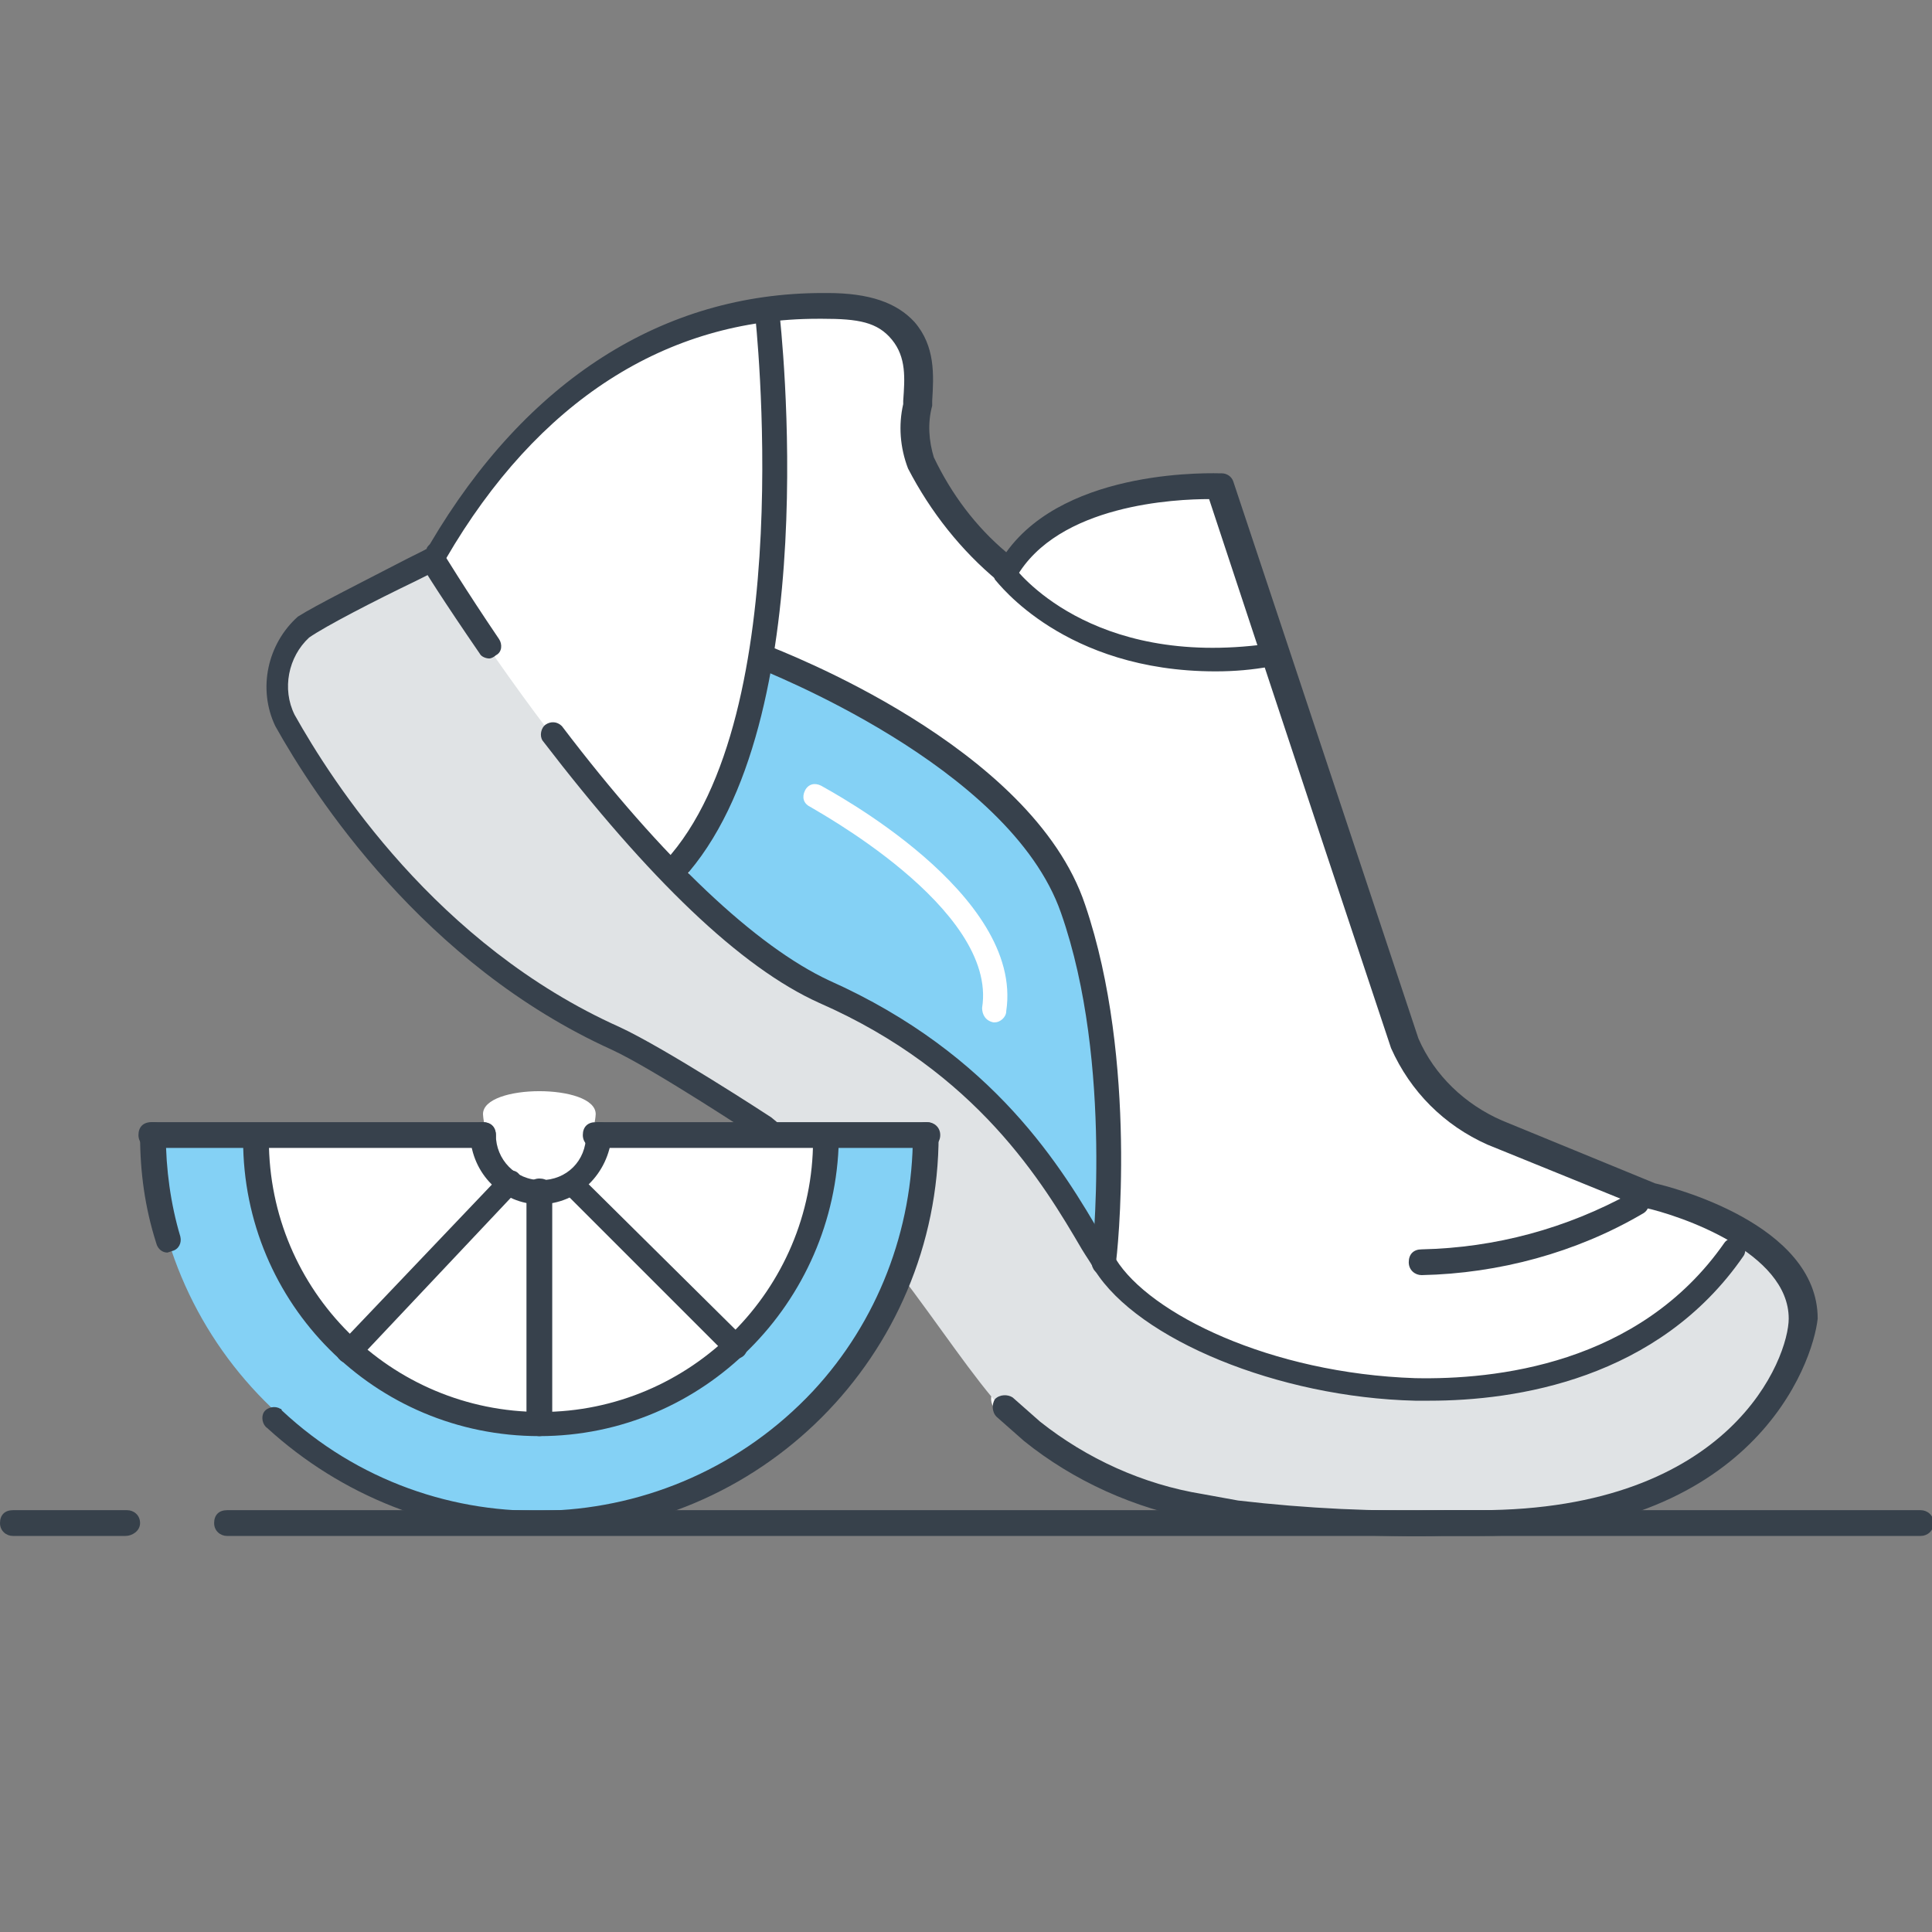 <?xml version="1.0" encoding="utf-8"?><!-- Generator: Adobe Illustrator 21.0.2, SVG Export Plug-In . SVG Version: 6.00 Build 0)  -->
<svg xmlns:xlink="http://www.w3.org/1999/xlink"
     version="1.1"
     id="Layer_1"
     xmlns="http://www.w3.org/2000/svg"
     x="0px"
     y="0px"
     viewBox="0 0 120 120"
     enable-background="new 0 0 120 120"
     xml:space="preserve">
<rect x="0" y="0" width="120" height="120" fill="#808080" stroke="none"/>
<title>boot</title>
    <g id="Layer_2">
    <g id="Desktop-Step_3">
        <path fill="#FFFFFF" d="M101.8,73.3l-9.4-3.8c-2.2-1-4-2.8-5-5c-6.6-19.9-11.3-34-11.3-34c-0.1-0.3-0.4-0.5-0.7-0.5
            c-0.4,0-9.3-0.4-13.2,4.8c-1.8-1.6-3.3-3.6-4.4-5.8c-0.4-1-0.4-2.1-0.1-3.1v-0.3c0.1-1.5,0.2-3.3-1-4.8c-1.1-1.2-2.8-1.8-5.4-1.8
            h-0.3c-9.8,0-18.1,5.3-24,15.3c-0.1,0.1-0.1,0.2-0.2,0.3L25.8,35c-2.6,1.3-5.6,2.8-6.7,3.5c-1.9,1.7-2.5,4.4-1.4,6.7
            c2.3,4.2,9,14.5,20.5,19.8c2.6,1.2,8.9,5.4,8.9,5.4c2.5,2,4.7,4.3,6.8,6.7l1.3,1.7c0.2,0.3,0.7,0.4,1,0.2c2.2,2.8,3.9,5.4,5.5,7.4
            c-0.2,0.3-0.2,0.8,0.1,1.1l1.7,1.4c3.1,2.5,6.7,4.2,10.6,4.8l2.2,0.4c4.3,0.5,8.5,0.7,12.8,0.6h2.2c16.7,0,20.4-10.6,20.4-13.2
            C111.8,75.8,102.8,73.5,101.8,73.3z M43.2,54.2L43.2,54.2L43.2,54.2z" />
        <polygon fill="#84D1F5" points="47.2,41.5 45.7,47.3 42.8,53.7 42.8,55.6 47.8,60.5 52.5,62.5 57.2,65.4 61.8,68.9 65.7,74.7
            67,77 68.8,75.8 68.2,62.1 64,51.7 52.8,43.3" />
        <path fill="#E0E3E5" d="M108.6,77c-9.9,14.3-35.4,9.1-39.9,1.7c-2.5-4-6.3-11.9-17.4-16.9S26.9,35,26.9,35
            c-2.7,1.4-6.8,3.4-8.1,4.2c-1.6,1.5-2.1,3.8-1.2,5.8c3.3,5.9,10.1,15,20.5,19.8c2.7,1.3,9.3,5.6,9.3,5.6c2.6,2.1,4.9,4.4,7,6.9
            l1.4,1.7c2.6,3.4,4.6,6.5,6.6,8.7l1.7,1.5c3,2.4,6.6,4.1,10.4,4.7l2.2,0.4C81,94.8,85.4,95,89.7,95h2.2
            c16.4,0,20.5-11.8,20.5-14.4L108.6,77z" />
        <path fill="#37414C" d="M91.9,95.4h-2.2c-4.3,0.1-8.7-0.2-13-0.6l-2.3-0.4c-3.9-0.7-7.7-2.4-10.8-4.9L61.9,88
            c-0.3-0.3-0.3-0.8-0.1-1.1c0.3-0.3,0.8-0.3,1.1-0.1l1.7,1.5c2.9,2.3,6.4,3.9,10.1,4.5l2.2,0.4c4.3,0.5,8.5,0.7,12.8,0.6h2.2
            c15.7,0,19.2-9.5,19.2-11.9c0-4.1-6.7-6.4-9-6.9h-0.1l-9.6-3.9c-2.7-1.2-4.8-3.3-6-6C80.4,47.1,76,33.7,75.1,31
            c-2,0-9.4,0.3-12,4.9c-0.1,0.2-0.3,0.3-0.5,0.4c-0.2,0-0.4,0-0.6-0.2c-2.3-1.9-4.2-4.3-5.6-7c-0.5-1.3-0.6-2.7-0.3-4v-0.2
            c0.1-1.4,0.2-2.7-0.7-3.8s-2.1-1.3-4.3-1.3h-0.3c-9.4,0-17.4,5.1-23.1,14.9l-0.1,0.1c0,0.1-0.1,0.2-0.1,0.3
            c-0.1,0.1-0.2,0.3-0.3,0.3l-1.4,0.7c-2.5,1.2-5.6,2.8-6.6,3.5c-1.3,1.2-1.7,3.2-0.9,4.8c2.3,4.1,8.8,14.3,20.2,19.4
            c2.8,1.3,9.1,5.4,9.4,5.6c2.6,2.1,5.1,4.5,7.3,7.1l1.4,1.7c0.3,0.3,0.2,0.8-0.1,1.1c-0.3,0.3-0.8,0.2-1.1-0.1c0,0,0,0,0,0
            l-1.4-1.7c-2.1-2.5-4.4-4.8-6.9-6.8c0,0-6.5-4.3-9.1-5.5c-11.7-5.3-18.5-15.8-20.9-20.1c-1.1-2.3-0.5-5.1,1.4-6.8
            c1.1-0.7,4.1-2.2,6.8-3.6l1.2-0.6c0-0.1,0.1-0.2,0.2-0.3c6-10.2,14.5-15.6,24.4-15.6h0.3c2.6,0,4.3,0.6,5.4,1.8
            c1.3,1.5,1.2,3.3,1.1,4.9v0.3c-0.3,1.1-0.2,2.2,0.1,3.2c1.1,2.3,2.6,4.3,4.5,5.9c3.8-5.3,13-4.9,13.4-4.9c0.3,0,0.6,0.2,0.7,0.5
            c0,0,4.8,14.4,11.5,34.6c1,2.3,2.9,4.1,5.2,5.1l9.5,3.9c0.9,0.2,10.1,2.5,10.1,8.4C112.6,84.7,108.9,95.4,91.9,95.4z M27.6,34.8
            L27.6,34.8z" />
        <path fill="#37414C" d="M75.5,41.7c-9.4,0-13.5-5.5-13.7-5.7c-0.2-0.4,0-0.8,0.3-1c0.3-0.1,0.6-0.1,0.8,0.1l0,0
            c0.2,0.3,4.8,6.4,15.8,4.9c0.4-0.1,0.8,0.2,0.8,0.6c0.1,0.4-0.2,0.8-0.6,0.8C77.8,41.6,76.7,41.7,75.5,41.7z" />
        <path fill="#37414C" d="M88.8,87h-0.9c-8.5-0.2-17.2-3.8-19.9-8.1c-0.2-0.4-0.5-0.8-0.8-1.3c-2.4-4.1-6.5-11-16.3-15.3
            C46,60.1,40.3,54.6,33.7,46c-0.2-0.3-0.1-0.8,0.2-1c0.3-0.2,0.7-0.2,1,0.1c6.3,8.3,12.1,13.7,16.6,15.8c10.3,4.6,14.5,11.7,17,16
            c0.3,0.4,0.5,0.9,0.8,1.3c2.1,3.4,9.6,7.1,18.6,7.4c4.9,0.1,13.9-0.8,19.2-8.4c0.2-0.3,0.7-0.4,1-0.2c0.3,0.2,0.4,0.7,0.2,1
            C103,85.7,94.1,87,88.8,87z" />
        <path fill="#37414C" d="M30.4,40.9c-0.2,0-0.5-0.1-0.6-0.3c-2.2-3.2-3.6-5.4-3.6-5.5c-0.2-0.4-0.1-0.8,0.3-1
            c0.3-0.2,0.8-0.1,1,0.2c0,0,1.4,2.3,3.5,5.4c0.2,0.3,0.2,0.8-0.2,1C30.7,40.8,30.5,40.9,30.4,40.9L30.4,40.9z" />
        <path fill="#37414C" d="M41.9,54.7c-0.4,0-0.8-0.3-0.8-0.7c0-0.2,0.1-0.4,0.2-0.5c8.4-9.1,5.6-33.8,5.6-34c0-0.4,0.3-0.8,0.7-0.8
            c0.4,0,0.8,0.2,0.8,0.6c0.1,1,2.9,25.6-6,35.3C42.3,54.7,42.1,54.7,41.9,54.7z" />
        <path fill="#37414C" d="M68.6,79.2L68.6,79.2c-0.5,0-0.8-0.4-0.8-0.8c0-0.1,1.4-12.3-1.9-21.7c-3.2-9.2-18.7-15.1-18.8-15.2
            c-0.4-0.1-0.6-0.6-0.4-1s0.6-0.6,1-0.4l0,0c0.7,0.3,16.4,6.2,19.7,16.1c3.3,9.7,2,21.8,1.9,22.3C69.3,78.9,69,79.2,68.6,79.2z" />
        <path fill="#37414C" d="M88.3,79.2c-0.4,0-0.8-0.3-0.8-0.8s0.3-0.8,0.8-0.8c4.6-0.1,9-1.3,13-3.5c0.4-0.2,0.8-0.1,1,0.3
            s0.1,0.8-0.3,1C97.9,77.8,93.1,79.1,88.3,79.2z" />
        <path fill="#84D1F5" d="M9.4,70.5C9.7,83.8,20.7,94.4,34,94.1c12.9-0.3,23.3-10.7,23.6-23.6" />
        <path fill="#FFFFFF" d="M30,69.2c0-1.9,7-1.9,7,0c-0.1,1.9-1.8,3.4-3.8,3.2C31.5,72.3,30.1,71,30,69.2z" />
        <path fill="#FFFFFF" d="M30,69.7h7c0,1.9-1.6,3.5-3.5,3.5l0,0" />
        <path fill="#FFFFFF" d="M15.8,70.8c0,9.8,7.9,17.7,17.7,17.7s17.7-7.9,17.7-17.7" />
        <path fill="#37414C" d="M33.5,89.2c-10.2,0-18.4-8.2-18.4-18.4c0-0.4,0.3-0.8,0.8-0.8s0.8,0.3,0.8,0.8c0,9.4,7.6,16.9,16.9,16.9
            s16.9-7.6,16.9-16.9l0,0c0-0.4,0.3-0.8,0.8-0.8s0.8,0.3,0.8,0.8C51.9,80.9,43.7,89.2,33.5,89.2z" />
        <path fill="#37414C" d="M33.5,74.8c-2.3,0-4.2-1.9-4.3-4.3c0-0.4,0.3-0.8,0.8-0.8s0.8,0.3,0.8,0.8c0,1.5,1.2,2.8,2.8,2.8
            s2.8-1.2,2.8-2.8c0-0.4,0.3-0.8,0.8-0.8s0.8,0.3,0.8,0.8C37.8,72.9,35.9,74.8,33.5,74.8z" />
        <line fill="none" x1="57.6" y1="70.5" x2="37" y2="70.5" />
        <path fill="#37414C"
              d="M57.6,71.3H37c-0.4,0-0.8-0.3-0.8-0.8s0.3-0.8,0.8-0.8h20.6c0.4,0,0.8,0.3,0.8,0.8S58,71.3,57.6,71.3z" />
        <line fill="none" x1="9.4" y1="70.5" x2="30" y2="70.5" />
        <path fill="#37414C"
              d="M30,71.3H9.4c-0.4,0-0.8-0.3-0.8-0.8s0.3-0.8,0.8-0.8H30c0.4,0,0.8,0.3,0.8,0.8S30.4,71.3,30,71.3z" />
        <line fill="none" x1="33.5" y1="88.5" x2="33.5" y2="74" />
        <path fill="#37414C" d="M33.5,89.2c-0.4,0-0.8-0.3-0.8-0.8V74c0-0.4,0.3-0.8,0.8-0.8s0.8,0.3,0.8,0.8v14.5
            C34.3,88.9,33.9,89.2,33.5,89.2z" />
        <line fill="none" x1="35.5" y1="73.5" x2="45.7" y2="83.7" />
        <path fill="#37414C" d="M45.7,84.4c-0.2,0-0.4-0.1-0.5-0.2L35,74c-0.2-0.4,0-0.8,0.4-1c0.2-0.1,0.4-0.1,0.6,0l10.2,10.1
            c0.3,0.3,0.3,0.8,0,1.1C46.1,84.3,45.9,84.4,45.7,84.4z" />
        <line fill="none" x1="31.6" y1="73.5" x2="21.7" y2="84" />
        <path fill="#37414C" d="M21.7,84.7c-0.4,0-0.8-0.3-0.8-0.7c0-0.2,0.1-0.4,0.2-0.5L31.1,73c0.2-0.3,0.7-0.4,1-0.2
            c0.3,0.2,0.4,0.7,0.2,1c0,0.1-0.1,0.1-0.2,0.2l-9.9,10.5C22.1,84.7,21.9,84.7,21.7,84.7z" />
        <path fill="#37414C" d="M33.5,95.3c-6.3,0-12.3-2.4-16.9-6.6c-0.3-0.2-0.4-0.7-0.2-1c0.2-0.3,0.7-0.4,1-0.2c0.1,0,0.1,0.1,0.1,0.1
            c9.4,8.8,24.2,8.2,33-1.2c4-4.3,6.2-10,6.2-15.9c0-0.4,0.3-0.8,0.8-0.8s0.8,0.3,0.8,0.8C58.3,84.2,47.2,95.3,33.5,95.3z" />
        <path fill="#37414C" d="M10.4,77.8c-0.3,0-0.6-0.2-0.7-0.6C9,75,8.7,72.8,8.7,70.5c0-0.4,0.3-0.8,0.8-0.8s0.8,0.3,0.8,0.8
            c0,2.1,0.3,4.3,0.9,6.3c0.1,0.4-0.1,0.8-0.5,0.9c0,0,0,0,0,0L10.4,77.8z" />
        <path fill="#FFFFFF"
              stroke="#37414C"
              stroke-width="1.5"
              stroke-linecap="round"
              stroke-linejoin="round"
              d="M15.8,70.8" />
        <path fill="#37414B" d="M119.3,95.4H14.1c-0.4,0-0.8-0.3-0.8-0.8s0.3-0.8,0.8-0.8l0,0h105.2c0.4,0,0.8,0.3,0.8,0.8
            S119.7,95.4,119.3,95.4L119.3,95.4z" />
        <path fill="#37414B"
              d="M7.8,95.4H0.8c-0.4,0-0.8-0.3-0.8-0.8s0.3-0.8,0.8-0.8h7.1c0.4,0,0.8,0.3,0.8,0.8S8.2,95.4,7.8,95.4z" />
        <path fill="#FFFFFF" d="M61.8,63.5h-0.1C61.2,63.4,61,63,61,62.6c1-6.2-10.6-12.4-10.7-12.5c-0.4-0.2-0.5-0.6-0.3-1
            c0.2-0.4,0.6-0.5,1-0.3l0,0c0.5,0.3,12.6,6.7,11.5,14C62.5,63.2,62.1,63.5,61.8,63.5z" />
        <rect fill="none" width="120" height="120" />
    </g>
</g>
</svg>
